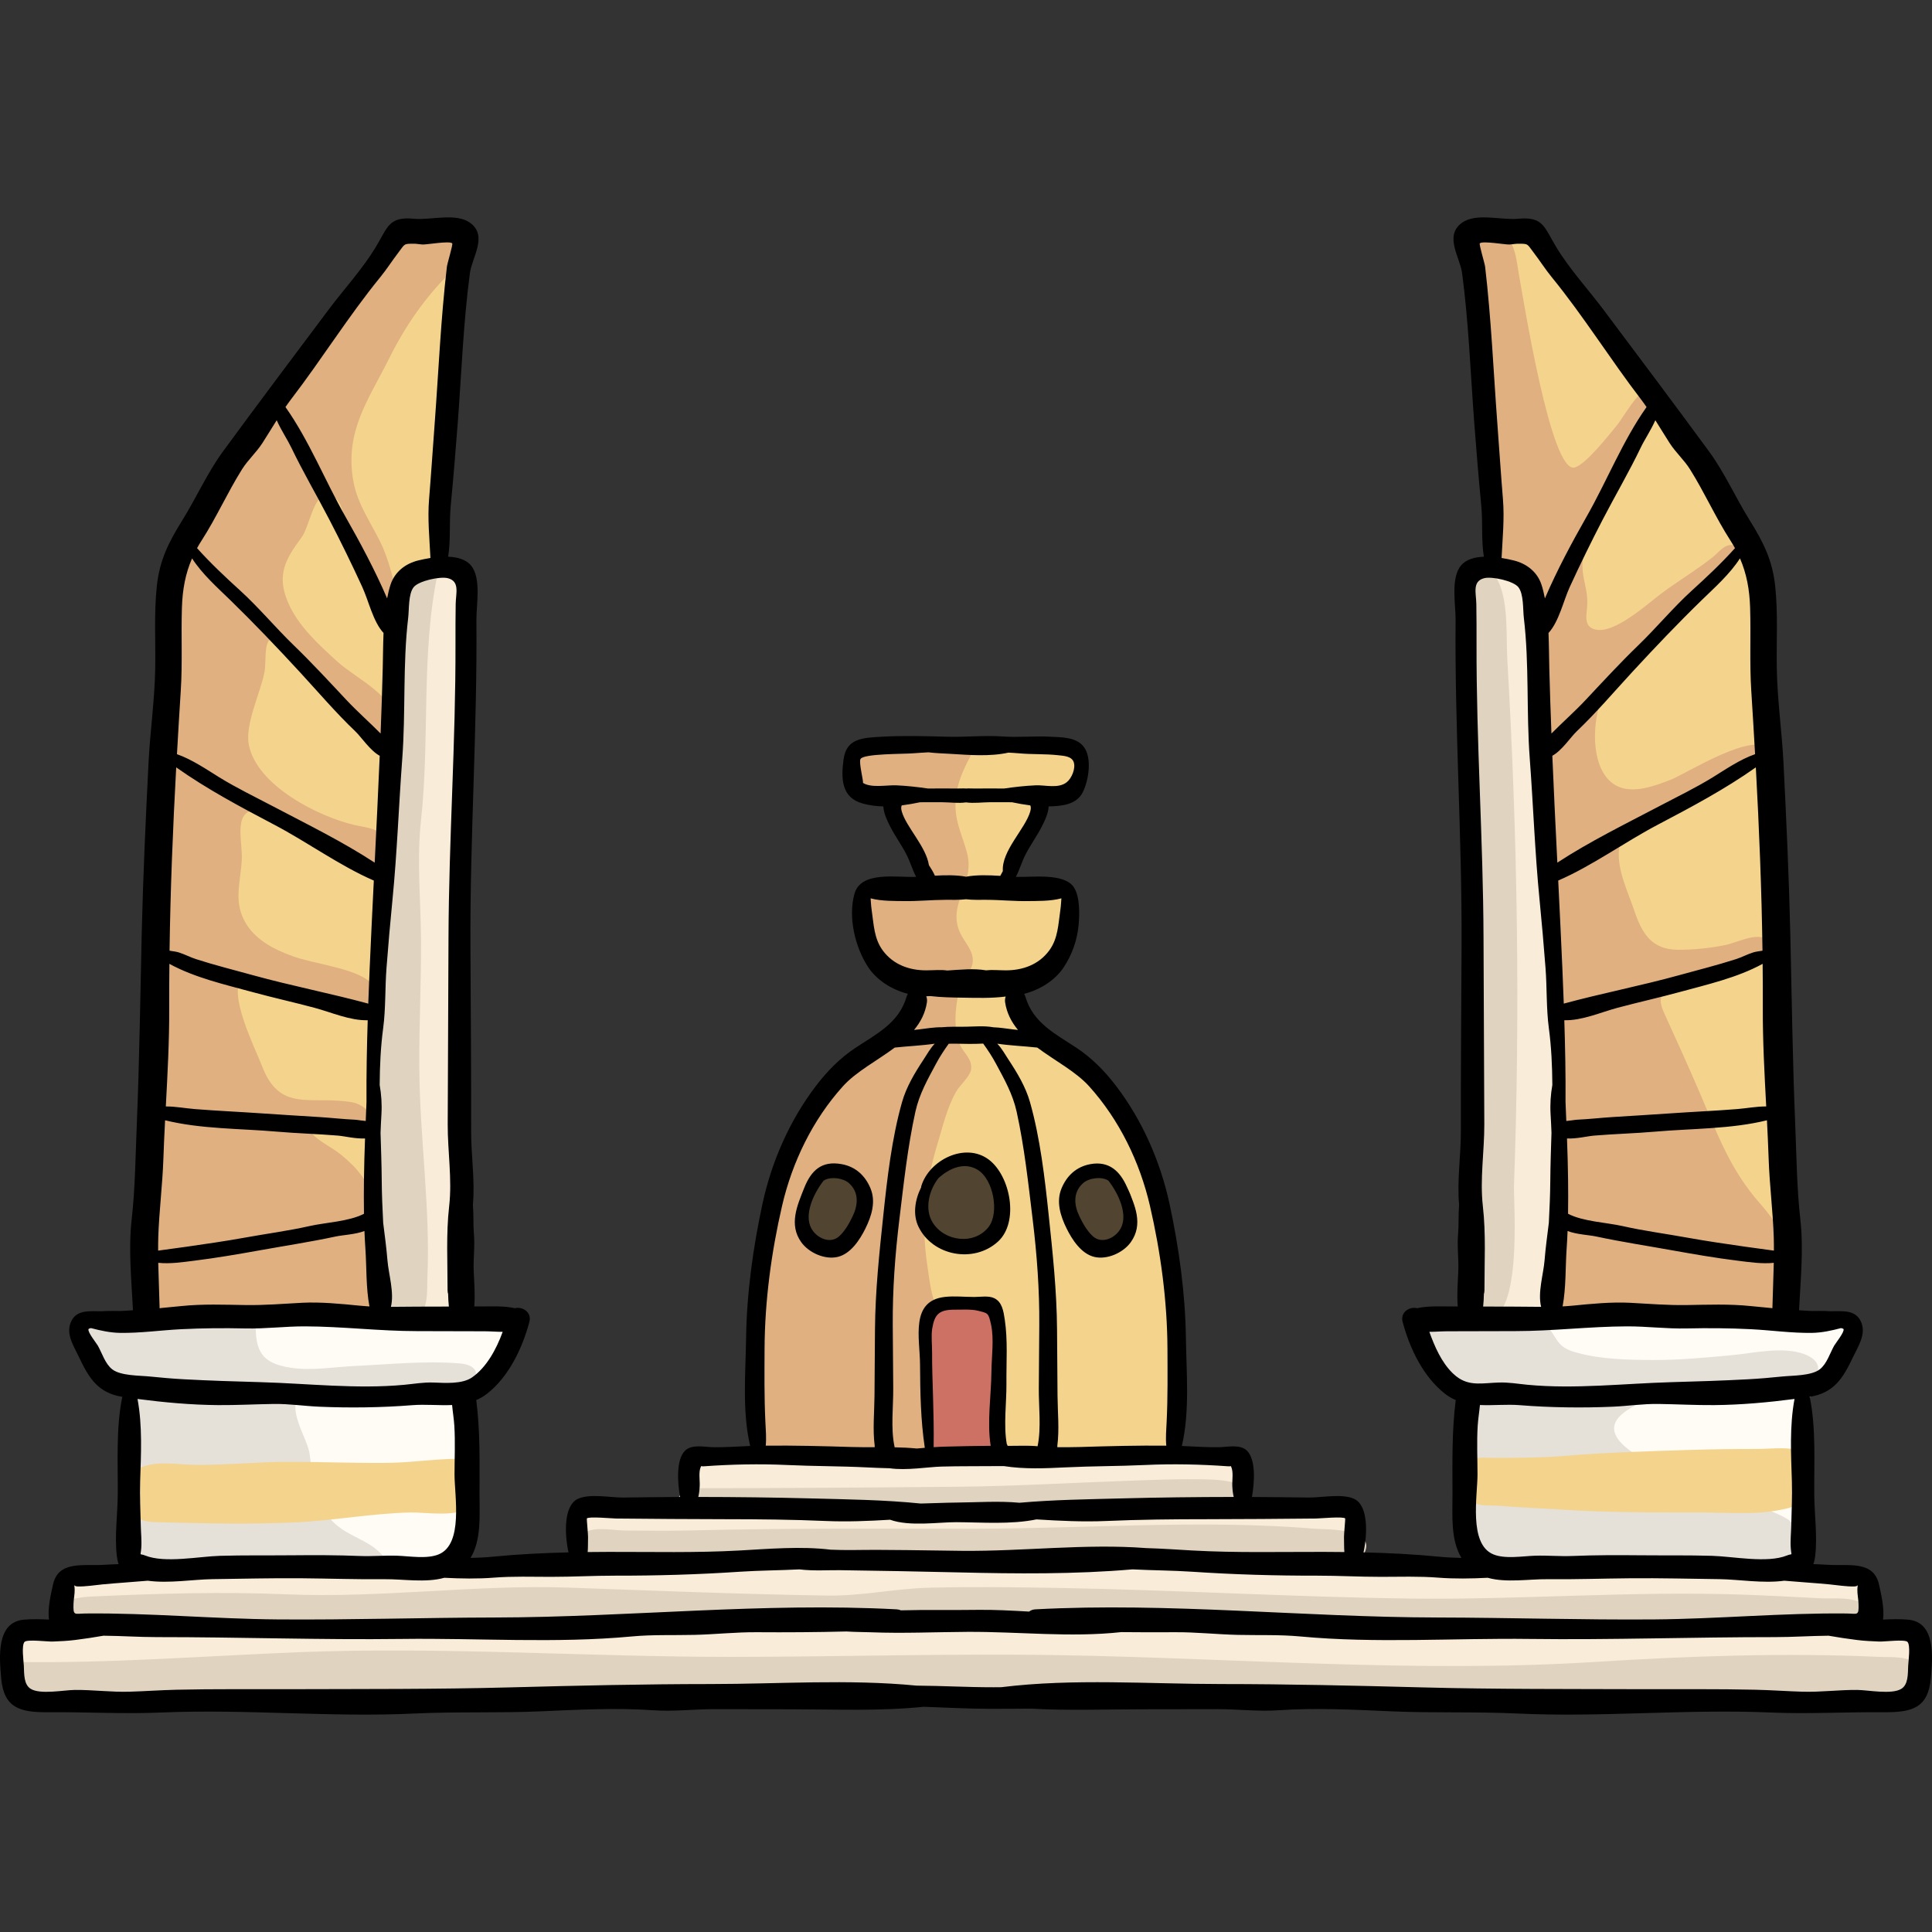 <?xml version="1.0" encoding="iso-8859-1"?>
<!-- Generator: Adobe Illustrator 19.0.0, SVG Export Plug-In . SVG Version: 6.00 Build 0)  -->
<svg version="1.1" id="Layer_1" xmlns="http://www.w3.org/2000/svg" xmlns:xlink="http://www.w3.org/1999/xlink" x="0px" y="0px"
	 viewBox="0 0 512.004 512.004" style="enable-background:new 0 0 512.004 512.004;" xml:space="preserve">
<rect x="0" y="0" width="512.004" height="512.004" fill="#333333" stroke="none"/>
<path style="fill:#F4D38C;" d="M125.288,348.017c1.326,1.157,3.148,1.757,4.899,1.538c1.009-0.126,1.979-0.499,2.992-0.595
	c1.013-0.095,2.159,0.161,2.728,1.005c0.502,0.745,0.422,1.725,0.322,2.617c-0.322,2.899-0.702,5.948-2.438,8.293
	c-1.329,1.795-3.312,2.975-4.916,4.53c-3.14,3.047-4.689,7.441-5.104,11.797c-0.376,3.931,0.324,7.693,0.69,11.583
	c0.605,6.411,0.937,13.725-2.146,19.589c-0.576,1.095-1.269,2.278-1.003,3.485c0.403,1.828,2.637,2.475,4.492,2.725
	c7.071,0.956,14.246,1.132,21.354,0.526c1.361-0.116,2.856-0.327,3.759-1.352c1.711-1.944,0.06-4.933,0.14-7.523
	c0.093-3.034,2.784-5.492,5.712-6.299s6.038-0.32,9.023,0.233c2.985,0.553,6.047,1.171,9.032,0.613
	c2.984-0.556,5.916-2.603,6.517-5.579c0.508-2.512-0.575-5.552,1.179-7.419c0.786-0.836,1.968-1.178,3.109-1.294
	c2.344-0.238,4.685,0.319,7.028,0.57c2.343,0.251,4.884,0.141,6.795-1.238c2.207-1.593,1.901-3.501,1.506-5.738
	c-0.919-5.195-0.476-11.028-0.433-16.3c0.053-6.371,0.187-12.744,0.569-19.104c0.748-12.465,2.456-24.949,6.334-36.856
	c2.676-8.219,6.512-16.307,12.812-22.225c3.905-3.669,8.573-6.349,12.923-9.433c2.989-2.119,6.265-4.818,8.042-8.11
	c0.868-1.607,1.165-3.638,0.307-5.249c-1.132-2.123-3.756-2.842-5.776-4.151c-4.667-3.025-5.989-9.153-6.823-14.653
	c-0.352-2.323-0.588-5.001,1.006-6.726c1.486-1.608,3.972-1.711,6.15-1.483s4.484,0.655,6.477-0.251
	c2.84-1.29,2.458-3.746,1.107-5.72c-2.109-3.08-4.179-5.197-5.378-8.871c-1.058-3.241-1.827-7.111-4.987-9.009
	c-1.24-0.745-2.696-1.059-3.957-1.767c-2.206-1.239-3.652-3.726-3.639-6.256c0.012-2.53,1.483-5.002,3.699-6.221
	c2.271-1.25,5.01-1.179,7.6-1.072c15.503,0.636,31.005,1.33,46.503,2.08c0.692,0.034,1.435,0.085,1.976,0.519
	c0.882,0.706,0.82,2.042,0.677,3.162c-0.287,2.253-0.65,4.671-2.22,6.312c-1.268,1.325-3.108,1.905-4.67,2.867
	c-2.989,1.84-4.903,4.91-6.086,8.119c-1.26,3.42-3.167,6.621-4.703,9.995c-0.458,1.006-0.907,2.122-0.61,3.186
	c0.468,1.675,2.537,2.347,4.27,2.198c1.732-0.149,3.412-0.837,5.148-0.749c3.129,0.157,5.424,2.871,6.281,5.696
	c1.002,3.305-0.419,7.799-1.845,10.85c-1.623,3.47-4.692,6.303-8.38,7.418c-0.96,0.29-2.035,0.527-2.631,1.332
	c-0.483,0.652-0.526,1.522-0.517,2.332c0.039,3.711,0.296,6.62,3.003,9.482c1.979,2.092,4.489,3.586,6.866,5.209
	c9.68,6.609,17.489,15.851,22.615,26.375c5.465,11.221,6.418,23.147,7.819,35.331c0.81,7.039,1.26,14.114,1.594,21.191
	c0.175,3.722,0.202,7.465,0.457,11.183c0.218,3.185-1.27,5.52-1.385,8.665c-0.082,2.236,0.857,4.656,2.841,5.688
	c1.939,1.009,4.273,0.48,6.452,0.299c3.248-0.271,7.032,0.639,8.477,3.561c1.526,3.087-0.702,7.404,2.831,9.457
	c1.267,0.737,2.776,0.927,4.241,0.969c4.366,0.125,8.716-0.93,13.075-0.647c4.359,0.283,9.084,2.411,10.446,6.561
	c1.335,4.07-0.57,7.519,4.339,9.562c1.768,0.736,3.704,0.945,5.608,1.145c3.831,0.404,7.661,0.808,11.493,1.212
	c1.62,0.171,3.336,0.327,4.808-0.372c2.742-1.301,3.42-4.91,3.168-7.935c-0.528-6.323-0.548-12.671-0.623-19.011
	c-0.03-2.498-0.486-4.899-0.274-7.362c0.269-3.122,0.513-6.059-0.548-9.089c-1.304-3.721-4.106-6.68-6.598-9.736
	s-4.828-6.58-4.882-10.523c-0.015-1.088,0.199-2.274,1.015-2.993c1.706-1.503,4.304,0.061,6.577,0.114
	c2.838,0.066,5.197-2.477,5.908-5.226c0.932-3.608-0.392-7.315-0.226-10.968c0.2-4.413,0.391-8.826,0.562-13.24
	c0.342-8.79,0.592-17.585,0.554-26.383c-0.158-37.07-1.217-74.135-1.516-111.206c-0.075-9.26-1.047-18.285-1.106-27.571
	c-0.009-1.441,0.104-3.127,1.304-3.927c0.839-0.559,1.93-0.475,2.922-0.651c2.794-0.495,4.792-3.167,5.394-5.94
	c1.099-5.069-1.666-9.335-2.021-14.271c-0.747-10.388-1.589-20.769-2.458-31.146c-0.856-10.212-1.342-20.479-3.434-30.498
	c-0.504-2.414-0.466-5.265,1.348-6.937c1.415-1.304,3.495-1.505,5.415-1.64c3.878-0.273,8.209-0.402,11.136,2.155
	c1.139,0.994,1.942,2.306,2.728,3.597c3.796,6.237,7.593,12.476,11.389,18.713c1.899,3.119,3.789,6.242,5.695,9.357
	c1.443,2.36,3.304,3.919,4.942,6.091c8.864,11.76,17.244,23.929,25.776,35.93c8.596,12.09,11.403,25.631,11.759,40.596
	c0.829,34.824,2.043,69.638,3.332,104.448c0.4,10.792,0.806,21.583,1.209,32.375c0.202,5.396,0.403,10.791,0.603,16.187
	c0.097,2.611,0.204,5.221,0.288,7.833c0.076,2.343-0.776,4.614-0.546,6.924c0.144,1.448,0.871,2.922,2.172,3.572
	c1.305,0.652,2.855,0.362,4.304,0.2c2.601-0.292,8.612-0.925,8.762,2.59c0.119,2.782-1.364,5.262-2.212,7.8
	c-0.822,2.463-1.865,5.113-4.507,6.099c-1.425,0.531-3.105,0.45-4.317,1.366c-2.076,1.567-1.702,4.91-1.746,7.184
	c-0.062,3.149-0.454,6.426-0.052,9.563c0.345,2.698,0.938,4.7,0.822,7.528c-0.268,6.595-0.533,13.189-0.799,19.784
	c-0.039,0.957-0.07,1.954,0.318,2.831c0.765,1.727,2.899,2.408,4.787,2.369c1.888-0.04,3.753-0.596,5.639-0.486
	c4.548,0.265,8.276,5.058,7.411,9.53c-0.286,1.483-0.902,3.276,0.202,4.308c0.768,0.719,1.959,0.611,3.01,0.613
	c4.245,0.008,8.347,2.829,9.874,6.789c1.527,3.961,0.382,8.805-2.758,11.662c-5.656,5.146-12.093,4.179-19.142,3.878
	c-8.668-0.37-17.339-0.686-26.011-0.946c-17.345-0.521-34.696-0.824-52.048-0.91c-17.328-0.084-34.658,0.049-51.983,0.401
	c-8.105,0.165-16.23,0.318-24.253,1.045c-3.947,0.358-8.268-0.536-12.224-0.841c-4.284-0.332-8.572-0.636-12.861-0.913
	c-34.309-2.221-68.73-2.731-103.091-1.532c-16.719,0.583-33.557,2.617-50.246,2.412c-17.372-0.215-34.746-0.297-52.118-0.25
	c-28.144,0.077-56.287,0.5-84.421,1.266c-3.494,0.095-7.568,0.176-10.803-1.351c-3.864-1.825-4.987-7.461-4.616-11.397
	c0.292-3.093,2.343-6.253,5.405-6.77c2.223-0.376,4.767,0.613,6.623-0.665c1.79-1.232,1.842-3.821,1.599-5.98
	s-0.493-4.647,1.016-6.21c1.225-1.268,3.208-1.434,4.952-1.171s3.447,0.873,5.211,0.853c7.105-0.079,7.399-7.967,7.483-13.137
	c0.092-5.613,0.435-11.268,0.341-16.878c-0.031-1.808-0.626-3.145-0.902-4.861c-0.391-2.431,0.56-4.87,1.03-7.232
	c0.541-2.715,0.576-5.827-1.242-7.916c-1.093-1.255-2.683-1.933-4.107-2.794c-3.496-2.115-6.166-5.562-7.338-9.477
	c-0.749-2.502-0.622-5.747,1.632-7.066c2.742-1.606,6.058,0.87,9.232,1.017c2.364,0.11,4.723-1.406,5.801-3.485
	c1.025-1.976,0.293-3.091-0.17-5.056c-1.334-5.659,0.075-12.807,0.285-18.605c0.476-13.159,0.952-26.318,1.435-39.477
	c1.36-37.052,2.877-74.098,4.015-111.156c0.377-12.293,2.502-24.006,7.93-35.1c5.503-11.245,13.022-21.345,20.497-31.33
	c9.29-12.407,18.579-24.813,28.038-37.091c2.17-2.816,4.411-5.684,7.418-7.581c3.007-1.896,6.98-2.659,10.134-1.02
	c3.148,1.637,4.807,5.316,4.993,8.859c0.145,2.756-0.755,5.259-0.978,7.959c-0.153,1.866,0.322,3.667,0.354,5.527
	c0.109,6.38-0.979,12.978-1.507,19.337c-0.584,7.038-1.173,14.075-1.75,21.114c-0.295,3.605-0.588,7.21-0.875,10.816
	c-0.268,3.368-1.484,6.82-1.325,10.18c0.087,1.847,0.751,3.747,2.168,4.934c1,0.838,2.343,1.306,3.069,2.389
	c0.61,0.91,0.66,2.071,0.688,3.166c0.129,4.876-0.268,10.04,1.024,14.77c1.206,4.41,0.57,8.608,0.576,13.153
	c0.072,49.181-0.248,98.364-0.42,147.546c-0.01,2.921,0.383,6.14-0.007,9.028c-0.344,2.553-1.385,4.669,0.225,7.141
	C124.508,347.239,124.874,347.656,125.288,348.017z"/>
<path style="fill:#E0B080;" d="M259.537,195.925c-3.061,5.944-6.579,11.21-6.317,18.113c0.174,4.564,2.027,7.933,3.1,12.175
	c2.066,8.163-5.344,13.287-1.924,20.913c1.176,2.623,3.788,4.916,3.368,8.005c-0.317,2.332-2.986,4.938-3.602,7.474
	c-1.038,4.279-1.561,10.179,0.224,14.234c1.042,2.369,3.438,3.84,2.938,6.721c-0.299,1.718-3.01,4.137-3.86,5.612
	c-2.547,4.424-3.61,9.351-5.092,14.221c-3.207,10.541-4.27,20.831-2.668,31.658c0.68,4.602,0.964,7.842,2.645,11.961
	c3.606,8.842,2.722,19.351,4.136,28.71c0.722,4.778,2.673,7.228-2.973,8.421c-5.063,1.071-11.505,1.094-16.729,1.331
	c-9.795,0.445-22.505,2.051-31.732-0.983c-1.122-18.463-2.891-38.829,1.272-57.148c1.936-8.519,4.724-17.519,8.362-25.495
	c4.932-10.81,11.578-18.024,20.602-25.422c2.983-2.446,17.428-9.835,11.264-15.283c-1.597-1.411-6.097-0.296-8.025-1.494
	c-2.875-1.787-4.155-7.34-4.821-10.524c-0.418-1.997-1.656-8.142-0.593-10.189c1.791-3.449,5.094-1.767,8.413-1.955
	c9.742-0.554,5.755-4.385,4.024-10.986c-1.501-5.728-3.084-10.373-8.159-13.941c-4.91-3.452-12.119-5.366-7.283-13.414
	C234.805,198.293,241.987,195.962,259.537,195.925z"/>
<path style="fill:#CE7165;" d="M244.884,349.007c0,9.245,0.757,18.48,0.789,27.704c0.017,4.894-0.724,9.114,4.978,9.646
	c2.963,0.277,7.725,0.847,10.413-0.523c2.416-1.232,2.328-4.023,2.692-6.761c0.832-6.245,0.326-12.284,0.587-18.496
	c0.145-3.468,1.579-8.611,0.21-11.91c-1.166-2.808-4.567-3.337-7.363-3.618C251.728,344.503,247.854,345.167,244.884,349.007z"/>
<path style="fill:#FFFBF5;" d="M90.484,348.219c-7.257-1.129-14.999-0.001-22.305,0c-6.324,0-12.701-0.235-18.994,0.27
	c-8.01,0.643-16.795-1.112-24.651,0.835c-7.589,1.88-0.067,10.875,3.282,13.625c4.649,3.818,7.693,4.619,7.694,11.046
	c0,3.826-0.258,7.369-0.468,11.158c-0.275,4.951-0.804,9.877-1.053,14.838c-0.202,4.032-2.081,11.151,1.884,13.388
	c7.63,4.306,18.729,2.368,26.983,2.186c9.573-0.211,19.293,0.181,28.842,0.92c8.278,0.64,17.057,0.707,25.228-0.994
	c6.68-1.391,4.943-8.052,5.705-13.655c1.061-7.793,0.573-15.066,0.192-22.877c-0.145-2.967-0.519-6.692,0.719-9.425
	c1.24-2.738,4.015-4.894,5.914-7.167c2.629-3.148,8.734-9.346,3.513-12.571c-4.008-2.475-11.661-1.872-16.147-2.211
	C108.461,346.954,100.418,348.115,90.484,348.219z"/>
<path style="fill:#E5E0D8;" d="M67.774,350.587c-0.166,7.452,1.552,10.69,9.164,11.867c5.74,0.887,11.6-0.2,17.343-0.468
	c9.005-0.421,18.4-1.402,27.458-0.671c7.034,0.569,4.897,6.006-1.172,7.13c-9.076,1.681-18.713-1.358-27.881-0.425
	c-3.024,0.308-9.504-0.539-12.093,0.872c-5.749,3.134,0.924,12.107,1.465,16.465c0.929,7.481,1.623,15.052,8.416,19.786
	c3.87,2.697,8.775,3.845,11.561,7.935c-9.253,3.696-23.185,0.88-33.133,0.526c-11.533-0.411-23.094,1.14-34.575,0.378
	c-1.382-3.383-0.491-6.433,0.033-9.948c0.911-6.109,1.076-12.173,1.231-18.328c0.132-5.254,2.347-13.131-1.953-16.846
	c-4.828-4.171-9.324-5.414-11.915-12.125c-2.919-7.56,4.368-5.633,10.231-6.145C41.384,349.764,53.037,351.39,67.774,350.587z"/>
<path style="fill:#FFFBF5;" d="M467.168,348.988c5.745,0.213,11.488,0.307,17.235,0.553c1.996,0.085,4.369-0.03,5.514,2.039
	c1.551,2.804-0.91,7.402-2.262,9.868c-1.785,3.256-5.195,4.033-7.036,6.815c-2.021,3.056-1.721,7.904-1.895,11.38
	c-0.257,5.122-0.194,10.137,0,15.258c0.192,5.051,0.15,11.832-1.526,16.673c-0.791,2.286-1.575,2.831-4.002,3.192
	c-3.864,0.576-8.587,0.014-12.499,0c-10.44-0.037-20.855,0.802-31.299,0.789c-10.648-0.012-20.93,0.402-31.478-1.414
	c-3.584-0.617-8.009-1.527-8.917-5.391c-1.08-4.59-0.405-10.277-0.184-14.947c0.263-5.572,0.213-11.053,0.204-16.628
	c-0.005-3.011-0.03-6.685-1.895-9.228c-1.803-2.46-4.732-4.196-6.476-6.838c-1.673-2.534-3.807-6.514-3.203-9.68
	c0.43-2.251,1.063-2.213,3.427-2.42c3.099-0.269,6.165,0.441,9.239,0.538c12.999,0.416,25.928-1.925,38.901-1.585
	C441.707,348.293,454.452,348.516,467.168,348.988z"/>
<path style="fill:#E5E0D8;" d="M376.204,350.587c0.615,4.231,2.68,8.161,5.288,11.424c2.055,2.572,5.315,3.768,7.226,6.108
	c2.098,2.57,1.046,6.882,0.906,10.193c-0.221,5.265-0.346,10.43-0.11,15.708c0.198,4.411-0.769,11.432,1.082,15.482
	c1.95,4.264,7.277,4.343,11.369,5.004c16.862,2.728,33.985,1.071,50.938,1.334c6.771,0.104,35.666,0.919,21.486-12.729
	c-5.103-4.911-59.225-17.356-43.913-28.853c7.35-5.519,17.675-4.963,26.451-5.344c5.901-0.255,12.794,0.297,18.403-0.765
	c5.85-1.109,9.761-6.746,2.759-9.312c-5.739-2.103-13.591-0.188-19.49,0.343c-6.913,0.622-13.641,1.274-20.59,1.24
	c-6.592-0.032-13.524-0.159-19.943-1.887c-5.129-1.381-4.945-2.941-7.555-6.536c-3.554-4.896-11.453-4.186-17.231-3.991
	C387.576,348.197,376.724,346.777,376.204,350.587z"/>
<g>
	<path style="fill:#F4D38C;" d="M123.626,386.621c-6.882-0.238-13.875,0.98-20.78,1.058c-8.78,0.099-17.532-0.27-26.298-0.269
		c-8.368,0.001-16.701,0.894-25.063,0.788c-4.666-0.059-10.597-1.291-14.927,1.112c-3.325,1.845-1.703,4.656-1.572,7.986
		c0.252,6.376,3.162,6.008,9.156,6.166c11.193,0.295,22.22,0.483,33.419,0.026c10.442-0.426,20.843-2.427,31.279-2.668
		c3.346-0.077,11.877,1.246,14.731-1.099c2.222-1.827,1.505-10.189,0.527-12.536C123.67,387.011,123.744,387.311,123.626,386.621z"
		/>
	<path style="fill:#F4D38C;" d="M476.352,384.255c-3.346-0.826-7.363-0.263-10.757-0.263c-5.885,0-11.76,0.068-17.641,0.255
		c-10.809,0.344-21.684,0.637-32.462,1.527c-6.602,0.545-13.173,0.592-19.794,0.585c-3.294-0.003-5.667-0.622-6.665,2.538
		c-0.769,2.435-1.001,7.528,1.292,9.186c1.606,1.16,5.177,0.804,7.088,0.974c5.298,0.47,10.623,0.629,15.93,0.979
		c12.593,0.83,25.259,0.789,37.878,0.789c6.504,0,13.435,0.628,19.858-0.556c2.888-0.533,5.868-1,6.988-3.927
		C478.924,394.107,480.444,384.455,476.352,384.255z"/>
</g>
<g>
	<path style="fill:#F9EDD9;" d="M58.805,415.732c-8.678,0-17.31-0.458-25.948-0.376c-3.803,0.036-8.254,0.801-11.441,2.721
		c-3.523,2.122-3.513,3.845-3.489,7.811c0.034,5.75-1.771,4.032-6.74,5.259c-5.28,1.302-6.891,2.016-6.886,7.388
		c0.003,2.388-0.954,7.356,0.637,9.387c1.84,2.348,8.05,1.902,10.66,2.211c11.175,1.323,22.488,1.562,33.712,1.555
		c9.262-0.007,18.482-0.93,27.741-1.154c28.455-0.688,56.989-0.033,85.462-0.368c18-0.211,36.062,0.276,54.056,0.372
		c18.785,0.101,37.537-1.381,56.328-0.759c24.877,0.824,49.454,1.658,74.339,1.539c7.685-0.036,15.106,0.913,22.757,0.361
		c8.82-0.636,17.602-1.892,26.459-1.882c11.872,0.014,23.711,0.078,35.569,0.397c9.802,0.263,19.531-0.724,29.34-0.112
		c8.413,0.525,16.832,1.112,25.244,1.524c4.675,0.229,13.63,2.875,18.031,1.217c1.877-0.707,1.78-0.939,2.698-2.924
		c1.791-3.872,3.548-13.309,1.502-17.152c-2.205-4.141-6.139-1.343-9.816-3.003c-5.203-2.348-0.862-8.312-4.916-11.296
		c-3.813-2.808-15.736-1.59-20.008-1.579c-11.186,0.027-22.315-0.765-33.49-0.757c-13.363,0.01-26.69,0.848-40.052,0.755
		c-6.815-0.047-13.49-0.966-20.245-1.5c-5.529-0.437-15.748,0.952-19.995-3.414c-3.16-3.25,0.774-8.454-3.617-11.264
		c-3.177-2.033-6.98-0.446-10.405-0.474c-3.611-0.03-7.984,0.234-11.518-0.276c-9.365-1.351-2.02-7.112-5.691-10.995
		c-2.841-3.006-12.957-2.722-16.711-3.036c-9.065-0.762-18.45-0.061-27.549-0.075c-16.527-0.025-33.037,0.826-49.55,1.392
		c-13.015,0.446-25.987,0.15-39.035,0.12c-2.947-0.007-6.288-0.444-9.22,0.001c-8.255,1.252-0.925,9.692-6.696,12.897
		c-3.343,1.858-11.228,0.729-14.976,0.729c-4.798,0-8.186,0.376-12.631,1.579c1.039,2.084,3.062,9.082,2.055,11.102
		c-1.416,2.84-7.59,2.279-10.533,2.425c-8.829,0.442-17.687,0.478-26.547,0.809c-9.692,0.362-17.784-0.295-27.089-2.298
		C80.729,412.464,68.836,415.452,58.805,415.732z"/>
	<path style="fill:#F9EDD9;" d="M112.553,151.536c-4.76-0.55-6.86,5.717-7.159,9.291c-0.796,9.474-1.217,19.025-1.555,28.532
		c-0.684,19.257-1.267,38.459-2.294,57.701c-1.257,23.579-2.617,46.793-2.617,70.449c0,5.747,0.192,11.424,0.463,17.147
		c0.127,2.699-0.115,8.1,1.318,10.377c1.488,2.365,5.499,3.094,8.134,3.351c2.415,0.235,8.458,0.753,10.712-0.401
		c4.075-2.085,2.322-10.448,2.547-14.785c0.521-10.073,1.049-20.084,1.05-30.189c0.001-8.947,0.588-16.754-1.829-25.306
		c-2.425-8.579-0.452-18.458,0.023-27.216c0.611-11.29,2.336-22.287,2.111-33.573c-0.236-11.871-0.097-23.748,0.42-35.61
		c0.292-6.696,2.028-14.419,1.187-21.063C124.143,152.991,116.073,148.896,112.553,151.536z"/>
	<path style="fill:#F9EDD9;" d="M388.104,153.807c2.02,5.857-0.016,15.161,0.001,21.635c0.03,10.624,0.78,21.195,0.754,31.79
		c-0.044,18.575-1.332,37.819,0.287,56.287c1.206,13.76,1.098,27.844,1.23,41.645c0.116,12.209,0.769,24.225,0,36.389
		c-0.216,3.414-1.056,6.614,2.917,7.58c1.791,0.435,4.753-0.14,6.65-0.123c2.1,0.02,4.317,0.527,6.441,0.484
		c2.777-0.056,4.15,0.476,5.67-2.118c1.357-2.315,0.889-7.669,1.032-10.347c0.517-9.677,0.421-19.37,0.262-29.054
		c-0.149-9.06,0.696-18.704-0.421-27.671c-2.215-17.785-0.966-36.481-1.768-54.497c-0.815-18.358-1.221-37.684-4.499-55.773
		C404.915,160.402,401.38,143.115,388.104,153.807z"/>
</g>
<g>
	<path style="fill:#514430;" d="M218.155,310.13c-6.605,3.593-8.106,18.035-0.378,20.922c9.051,3.38,15.277-9.737,11.816-17.145
		C227.713,309.88,220.558,307.894,218.155,310.13z"/>
	<path style="fill:#514430;" d="M252.22,308.237c-4.783-0.129-8.138,6.756-8.327,10.774c-0.224,4.754,2.631,8.575,7.193,9.958
		c10.879,3.298,18.644-4.494,14.391-15.055C262.765,307.173,257.067,306.319,252.22,308.237z"/>
	<path style="fill:#514430;" d="M285.908,310.886c-7.233,6.136-3.433,20.857,6.832,20.061c8.251-0.639,9.843-12.334,4.711-17.789
		c-1.264-1.343-3.032-2.629-4.92-3C288.411,309.347,287.667,312.204,285.908,310.886z"/>
</g>
<g>
	<path style="fill:#E0B080;" d="M122.755,68.978c-8.373,7.471-14.558,15.824-19.603,25.965c-5.438,10.929-11.72,19.12-9.583,32.172
		c1.113,6.798,5.089,11.756,7.826,17.824c1.111,2.462,7.609,19.842-0.89,16.911c-4.779-1.648-7.01-16.061-8.231-19.94
		c-0.961-3.048-1.067-10.659-5.564-10.818c-3.567-0.126-4.768,8.591-6.746,11.261c-4.237,5.72-6.787,9.923-3.636,17.294
		c2.665,6.234,8.104,11.156,13.016,15.628c4.821,4.39,13.735,8.311,15.451,15.088c2.139,8.452-4.45,6.135-8.413,2.917
		c-5.753-4.673-10.716-10.555-15.88-15.956c-1.976-2.067-4.067-7.105-6.893-8.001c-4.245-1.346-2.802,5.298-3.561,9.005
		c-1.113,5.445-5.18,13.731-4.099,19.092c2.178,10.801,18.289,18.913,27.886,21.19c3.316,0.787,6.96,0.819,8.356,4.039
		c0.712,1.642,0.112,8.774-2.223,9.426c-2.346,0.655-13.251-7.392-15.564-8.883c-4.409-2.842-9.77-7.843-15.167-8.46
		c-7.955-0.91-4.88,7.868-5.16,13.159c-0.295,5.603-2.128,10.551,0.592,15.921c2.575,5.084,7.786,7.757,12.937,9.606
		c5.49,1.972,14.686,2.94,19.408,6.018c5.215,3.4,1.578,7.27-2.946,7.125c-7.122-0.228-15.148-3.429-21.725-5.922
		c-1.636-0.62-6.303-3.117-8.06-1.594c-4.289,3.751,3.526,19.162,5.08,23.29c4.802,12.754,12.944,7.875,23.989,9.793
		c3.168,0.551,7.355,4.132,2.58,6.627c-3.216,1.679-10.81-0.66-14.7-0.376c1.997,3.754,5.847,4.992,9,7.518
		c4.192,3.36,7.59,7.318,8.832,12.505c1.633,6.818,1.095,14.046,1.441,21.009c0.282,5.676,1.24,6.662-4.674,6.703
		c-7.761,0.055-15.463,0.865-23.187,1.548c-8.366,0.74-17.204,3.25-25.464,0.916c-6.388-1.805-6.438-3.145-6.243-9.748
		c0.367-12.381,0.916-24.678,0.911-37.105c-0.014-26.674,1.74-53.461,2.705-80.117c0.812-22.428-2.03-45.98,2.323-68.177
		c2.617-13.348,13.3-22.583,17.585-35.006c4.752-13.783,17.271-25.18,25.63-36.892c4.64-6.501,9.13-15.344,16.335-19.376
		C111.558,59.286,127.695,59.248,122.755,68.978z"/>
	<path style="fill:#E0B080;" d="M450.175,288.951c-2.94-6.823-6.07-13.71-9.103-20.362c-2.279-5-0.466-5.986,4.975-7.153
		c4.98-1.067,9.424-3.744,14.195-5.503c2.955-1.089,15.345-5.402,6.726-7.511c-2.835-0.694-7,1.468-9.77,2.035
		c-3.96,0.81-8.495,1.272-12.537,1.243c-7.008-0.049-9.552-4.406-11.556-10.367c-1.627-4.841-4.457-10.559-4.089-15.798
		c0.368-5.253,4.384-6.629,8.932-8.843c10.401-5.064,23.119-8.341,30.829-17.639c-2.879-6.094-22.092,6.052-25.823,7.505
		c-4.256,1.658-10.304,4.034-14.728,1.592c-7.798-4.307-6.422-20.979-1.629-26.856c4.047-4.962,8.665-9.529,13.082-14.166
		c4.166-4.372,22.391-15.521,20.494-22.539c-3.036-0.828-4.258,1.456-6.302,3.087c-4.325,3.453-9.332,6.386-13.814,9.776
		c-3.435,2.598-11.933,10.307-16.949,9.447c-3.837-0.657-2.494-4.292-2.449-6.947c0.052-3.095-0.73-4.972-1.137-7.895
		c-1.073-7.725,3.757-15.35,7.193-21.928c2.362-4.522,4.327-9.258,7.029-13.572c1.934-3.087,4.375-5.198,4.146-9.139
		c-0.58-9.945-7.189,2.657-9.398,5.309c-2.018,2.421-8.337,10.566-11.285,11.184c-6.234,1.306-13.463-44.601-14.629-50.874
		c-0.711-3.82-0.911-9.87-5.205-11.385c-2.469-0.871-4.777,0.161-6.109,1.946c-0.198,0.265-0.374,0.546-0.527,0.843
		c-2.998,5.808,1.318,16.636,1.74,23.027c0.68,10.325,1.567,20.64,2.053,30.978c0.285,6.068,0.77,12.067,0.896,18.15
		c0.061,2.941-0.723,10.035,0.873,12.621c1.258,2.038,6.171,3.169,8.177,5.609c3.149,3.832,3.998,9.711,4.372,14.47
		c1.623,20.652,3.521,41.379,3.564,62.153c0.027,13.509-1.721,27.503-0.908,40.889c1.313,21.613,2.245,42.037,0.124,63.632
		c-0.259,2.638-1.93,6.571-0.588,8.939c2.089,3.688,8.448,3.19,11.892,3.543c10.474,1.073,20.726,0.911,31.182,0.795
		c4.897-0.055,14.831,1.67,18.642-2.025c8.302-8.05-0.628-21.839-6.151-28.065C458.341,309.844,455.085,300.346,450.175,288.951z"/>
</g>
<g>
	<path style="fill:#E0D4C1;" d="M116.05,151.673c-4.543,21.342-2.088,44.027-4.481,65.759c-1.156,10.502-0.055,21.102,0.007,31.625
		c0.067,11.438-0.539,22.857-0.45,34.319c0.144,18.343,2.949,36.87,2.14,55.173c-0.142,3.203,0.414,8.679-2.806,10.438
		c-0.715,0.391-6.194,0.583-6.939,0.293c-5.651-2.202-3.068-15.232-3.119-20.128c-0.135-12.99-0.899-26.033-0.894-39.018
		c0.011-23.478,0.252-47.044,2.236-70.444c1.241-14.648,1.699-29.385,3.074-43.975C105.551,167.959,104.191,151.024,116.05,151.673z
		"/>
	<path style="fill:#E0D4C1;" d="M388.719,152.119c2.291,5.037,0.773,16.219,0.904,22.061c0.194,8.653,1.071,17.269,0.882,25.928
		c-0.347,16.02-0.627,31.799-0.009,47.839c0.322,8.376,1.896,16.178,2.18,24.491c0.369,10.803-1.276,21.551-1.276,32.347
		c0,9.285,0.4,18.683-0.039,27.954c-0.142,3.014-2.413,15.426,1.371,16.524c11.055,3.209,8.349-30.959,8.489-34.836
		c1.676-46.514,0.931-92.978-1.751-139.434c-0.353-6.111,0.284-14.605-2.137-20.312
		C396.344,152.346,393.621,147.864,388.719,152.119z"/>
	<path style="fill:#E0D4C1;" d="M3.853,440.433c25.098,0.427,50.267-1.582,75.359-2.582c38.107-1.519,76.289,1.249,114.39,1.241
		c29.306-0.006,58.438-0.954,87.725-0.447c47.012,0.814,94.335,4.75,141.343,1.788c24.845-1.566,50.455-2.484,75.384-1.34
		c3.064,0.141,8.486-0.366,10.03,2.457c0.991,1.815-0.036,7.653-1.57,9.185c-4.063,4.055-18.266-0.048-23.782-0.022
		c-12.779,0.059-25.527-0.894-38.33-0.894c-17.987,0-35.938-0.87-53.916-0.098c-21.579,0.925-43.205,1.455-64.809,0.326
		c-31.458-1.644-63.15-2.016-94.74-2.016c-55.963,0-111.884,1.788-167.87,1.788c-16.257,0-32.347,0.61-48.603,0.447
		C7.791,450.201-1.563,444.728,3.853,440.433z"/>
	<path style="fill:#E0D4C1;" d="M16.162,425.673c0.444-1.616,4.603-2.414,8.092-2.573c17.267-0.785,34.459-1.324,51.766-0.585
		c24.963,1.067,49.857-2.645,74.808-1.773c22.743,0.795,45.484,1.74,68.24,2.102c9.432,0.151,17.96-1.849,27.141-2.079
		c11.578-0.292,23.199-0.134,34.776,0.067c30.955,0.536,61.871,2.419,92.829,2.805c29.461,0.368,58.427-2.064,87.933-1.046
		c6.765,0.234,13.517,0.598,20.263,0.956c3.018,0.16,7.625-0.305,10.413,0.871c7.826,3.303,0.91,5.536-3.656,5.758
		c-32.938,1.604-65.624,0.318-98.625,1.733c-21.579,0.925-43.205,1.456-64.809,0.326c-31.458-1.644-63.15-2.016-94.74-2.016
		c-55.963,0-111.884,1.788-167.87,1.788c-12.988,0-30.937,3.304-43-2.799C16.839,427.749,15.913,426.582,16.162,425.673z"/>
	<path style="fill:#E0D4C1;" d="M153.914,407.156c-1.379,1.503-1.794,3.644,0.229,5.462c2.103,1.891,6.052,0.396,8.388,0.527
		c15.836,0.888,31.253,0.709,47.132-0.206c13.524-0.778,27.408-1.124,40.91-0.231c13.966,0.923,28.06,0.295,42.026,1.463
		c13.936,1.165,28.5,1.888,42.52,1.248c4.724-0.216,22.526,1.925,25.663-2.471c5.797-8.126-9.325-7.569-12.441-7.827
		c-30.051-2.486-60.023-0.002-90.103,0c-25.094,0.002-50.203-0.166-75.282,0.463c-5.717,0.143-11.457,0.042-17.176,0.028
		c-2.766-0.007-7.712-1.041-10.248,0.302C154.923,406.237,154.365,406.662,153.914,407.156z"/>
	<path style="fill:#E0D4C1;" d="M182.206,394.393c23.937,0,47.866-0.16,71.831-0.393c14.699-0.143,29.377-1.023,44.064-1.541
		c7.313-0.258,14.676-0.588,21.994-0.389c3.153,0.086,12.412,0.498,9.181,5.266c-3.173,4.679-17.507,0.633-22.384,0.633
		c-24.693,0-49.556,1.592-74.168,0.546c-14.43-0.613-29.142,0.353-43.521,1.142C187.561,399.748,174.62,399.759,182.206,394.393z"/>
</g>
<path d="M222.003,333.097c3.453-0.816,5.88-4.567,7.338-7.516c1.633-3.304,2.832-7.091,1.355-10.644
	c-1.432-3.444-3.995-5.757-7.647-6.425c-5.295-0.967-8.076,1.654-9.932,6.325c-1.847,4.647-4.116,9.704-0.768,14.371
	C214.342,331.986,218.579,333.906,222.003,333.097z M218.247,312.912c0.084-0.053,0.164-0.111,0.251-0.161
	c1.732-0.978,4.957-0.588,6.518,0.824c2.648,2.397,2.387,5.739,0.983,8.675c-0.902,1.885-2.075,4.028-3.664,5.423
	c-2.403,2.107-5.974,0.375-7.329-2.14C213.068,321.935,215.47,316.492,218.247,312.912z"/>
<path d="M505.697,429.232c-2.182-0.195-4.419-0.141-6.661-0.026c0.394-3.109-0.544-6.848-1.072-9.266
	c-1.413-6.47-8.119-4.895-13.527-5.246c-1.296-0.084-2.584-0.139-3.873-0.181c0.248-0.676,0.402-1.425,0.497-2.263
	c0.593-5.177-0.206-10.823-0.258-16.037c-0.084-8.497,0.518-17.637-1.208-26.034c6.418-1.045,8.803-4.87,11.508-10.591
	c1.321-2.792,3.432-5.9,2.186-9.064c-1.409-3.578-4.96-3-8.265-3.031c-0.416-0.035-0.832-0.06-1.252-0.065
	c-1.181-0.014-2.347-0.026-3.503,0.003c-0.342-0.011-0.676-0.019-1.03-0.04c-0.826-0.045-1.648-0.102-2.471-0.157
	c0.393-8.021,1.242-16.144,0.341-24.108c-0.938-8.282-1.008-16.944-1.357-25.272c-0.699-16.729-0.904-33.469-1.297-50.251
	c-0.353-15.125-1.044-30.281-1.805-45.38c-0.421-8.345-1.629-16.626-1.776-25.007c-0.128-7.314,0.35-14.65-0.431-21.935
	c-0.738-6.88-3.165-11.646-6.773-17.44c-3.675-5.901-6.658-12.621-10.749-18.197c-9.194-12.533-18.63-25.102-27.949-37.526
	c-4.036-5.38-8.964-10.744-12.469-16.507c-3.315-5.449-3.435-8.289-10.289-7.633c-4.319,0.414-11.097-1.67-14.842,1.105
	c-4.685,3.471-0.459,9.059,0.108,13.34c1.738,13.144,2.21,26.23,3.196,39.392c0.552,7.367,1.168,14.741,1.87,22.078
	c0.452,4.724-0.025,9.189,0.695,13.644c-2.427,0.091-4.695,0.693-6.05,2.316c-2.809,3.367-1.405,10.383-1.441,14.464
	c-0.254,28.833,1.724,57.553,1.585,86.392c-0.079,16.359-0.219,32.72-0.187,49.079c0.012,6.525-1.046,12.961-0.468,19.498
	c-0.225,2.754-0.075,5.655-0.249,7.48c-0.325,3.409,0.178,6.744,0.033,10.164c-0.132,3.102-0.4,6.218-0.143,9.302
	c-0.629-0.001-1.257-0.003-1.886-0.005c-3.018-0.008-6.003-0.17-8.887,0.464c-1.964-0.514-4.523,1.041-3.837,3.618
	c1.86,6.988,5.463,14.597,11.309,19.115c0.885,0.684,1.812,1.199,2.767,1.609c-1.067,8.347-0.864,16.658-0.86,25.107
	c0.003,5.466-0.526,11.917,2.373,16.731c-1.995-0.043-3.987-0.137-5.974-0.333c-6.554-0.645-13.288-0.977-19.984-1.138
	c1.108-5.054,1.202-12.24-2.281-14.081c-3.068-1.623-8.864-0.417-12.167-0.453c-5.037-0.057-10.074-0.129-15.111-0.149
	c0.712-4.031,1.025-9.889-1.288-12.232c-1.803-1.827-5.173-1.004-7.355-0.962c-3.318,0.064-6.627-0.19-9.939-0.322
	c2.162-9.134,1.198-19.672,1.075-28.719c-0.159-11.775-1.859-23.958-4.338-35.457c-2.406-11.16-7.189-22.074-14.125-31.19
	c-2.993-3.933-6.415-7.435-10.538-10.161c-5.566-3.68-11.508-6.578-13.519-13.507c-0.089-0.304-0.214-0.558-0.353-0.789
	c4.296-1.114,8.236-3.604,10.533-7.091c2.145-3.256,3.503-7.075,3.886-10.957c0.287-2.904,0.422-7.626-1.225-10.169
	c-2.561-3.952-11.386-2.604-15.325-2.783c-0.018-0.001-0.039-0.002-0.057-0.003c0.992-1.878,1.576-4.012,2.557-5.913
	c1.313-2.544,3.006-4.859,4.314-7.409c0.801-1.561,1.725-3.484,1.819-5.344c3.416-0.084,7.404-0.407,9.073-3.806
	c1.537-3.129,2.531-9.189,0.128-12.128c-2.058-2.516-6-2.385-8.936-2.546c-4.019-0.22-8.267,0.238-12.39-0.056
	c-4.871-0.347-9.866,0.208-14.832,0.067c-5.703-0.162-11.414-0.324-17.114-0.011c-5.31,0.291-9.505,0.424-10.275,5.992
	c-0.698,5.044-0.62,10.164,5.076,11.722c1.826,0.5,3.648,0.721,5.465,0.765c0.093,1.86,1.017,3.782,1.818,5.344
	c1.308,2.55,3.002,4.866,4.314,7.409c0.981,1.901,1.565,4.034,2.557,5.913c-0.018,0.001-0.039,0.002-0.057,0.003
	c-4.972,0.226-14.54-1.653-16.275,4.443c-1.763,6.2,0.148,14.208,3.612,19.465c2.297,3.487,6.237,5.977,10.533,7.091
	c-0.14,0.232-0.265,0.485-0.353,0.789c-2.011,6.929-7.954,9.827-13.519,13.507c-4.122,2.725-7.544,6.227-10.538,10.161
	c-6.936,9.115-11.718,20.029-14.125,31.19c-2.48,11.499-4.179,23.682-4.338,35.458c-0.123,9.048-1.087,19.585,1.075,28.719
	c-3.312,0.133-6.62,0.386-9.939,0.322c-2.181-0.042-5.552-0.865-7.355,0.962c-2.313,2.344-2,8.202-1.288,12.232
	c-5.037,0.019-10.074,0.092-15.111,0.149c-3.303,0.037-9.099-1.17-12.167,0.453c-3.484,1.842-3.388,9.027-2.281,14.081
	c-6.697,0.16-13.43,0.493-19.984,1.138c-1.987,0.195-3.979,0.29-5.974,0.333c2.899-4.813,2.371-11.263,2.373-16.731
	c0.005-8.449,0.208-16.76-0.86-25.107c0.955-0.41,1.883-0.925,2.767-1.609c5.846-4.518,9.45-12.127,11.309-19.115
	c0.686-2.576-1.872-4.132-3.837-3.618c-2.883-0.635-5.868-0.472-8.887-0.464c-0.629,0.001-1.257,0.003-1.886,0.005
	c0.257-3.084-0.011-6.2-0.143-9.302c-0.145-3.42,0.358-6.755,0.033-10.164c-0.174-1.825-0.024-4.726-0.249-7.48
	c0.579-6.537-0.48-12.973-0.468-19.498c0.032-16.359-0.108-32.72-0.187-49.079c-0.14-28.837,1.84-57.559,1.585-86.392
	c-0.036-4.081,1.368-11.097-1.441-14.464c-1.355-1.624-3.625-2.224-6.05-2.316c0.72-4.455,0.243-8.921,0.695-13.644
	c0.702-7.337,1.318-14.711,1.87-22.078c0.987-13.162,1.458-26.248,3.196-39.392c0.565-4.281,4.793-9.869,0.108-13.34
	c-3.746-2.775-10.524-0.69-14.842-1.105c-6.854-0.657-6.974,2.184-10.289,7.633C96,71.376,91.071,76.74,87.035,82.12
	c-9.319,12.424-18.755,24.993-27.949,37.526c-4.091,5.575-7.073,12.295-10.749,18.197c-3.609,5.793-6.036,10.559-6.773,17.44
	c-0.781,7.284-0.303,14.621-0.431,21.935c-0.148,8.381-1.356,16.663-1.776,25.007c-0.762,15.099-1.451,30.255-1.805,45.38
	c-0.392,16.783-0.597,33.523-1.297,50.251c-0.349,8.328-0.419,16.99-1.357,25.272c-0.902,7.965-0.052,16.087,0.341,24.108
	c-0.823,0.055-1.646,0.111-2.471,0.157c-0.354,0.019-0.688,0.027-1.03,0.04c-1.156-0.03-2.322-0.016-3.503-0.003
	c-0.419,0.005-0.837,0.03-1.252,0.065c-3.305,0.031-6.857-0.548-8.265,3.031c-1.246,3.164,0.865,6.271,2.186,9.064
	c2.706,5.721,5.092,9.547,11.508,10.591c-1.726,8.397-1.123,17.538-1.208,26.034c-0.051,5.214-0.851,10.86-0.258,16.037
	c0.097,0.837,0.25,1.586,0.497,2.263c-1.288,0.043-2.578,0.096-3.873,0.181c-5.408,0.352-12.116-1.223-13.527,5.246
	c-0.528,2.418-1.466,6.156-1.072,9.266c-2.243-0.114-4.478-0.169-6.661,0.026c-7.367,0.66-6.478,10.065-6,15.509
	c0.692,7.886,4.994,9.075,12.315,9.015c10.104-0.083,20.138,0.51,30.238,0.077c22.298-0.956,44.72,1.329,66.975,0.27
	c11.188-0.533,22.433-0.09,33.635-0.589c9.765-0.435,19.94-0.96,29.657-0.276c5.44,0.382,10.874-0.31,16.317-0.294
	c6.768,0.018,13.535,0.019,20.303,0.031c11.621,0.017,23.438,0.534,35.029-0.66c5.831,0.203,11.648,0.526,17.483,0.539
	c3.65,0.009,7.3-0.019,10.951-0.049c9.655,0.552,19.417,0.184,29.043,0.169c6.768-0.01,13.535-0.011,20.303-0.031
	c5.444-0.016,10.876,0.676,16.317,0.294c9.718-0.682,19.892-0.159,29.656,0.276c11.202,0.5,22.447,0.058,33.635,0.589
	c22.254,1.058,44.677-1.227,66.975-0.27c10.099,0.433,20.134-0.16,30.238-0.077c7.321,0.06,11.623-1.129,12.315-9.015
	C512.175,439.298,513.065,429.892,505.697,429.232z M468.713,307.075c0.236,6.969,1.137,13.927,1.358,20.899
	c0.036,1.153,0.034,2.305,0.035,3.457c-2.759-0.36-6.678-0.907-7.617-1.044c-5.064-0.735-10.172-1.457-15.201-2.372
	c-5.772-1.05-11.625-1.808-17.349-3.103c-4.098-0.928-10.491-1.196-14.384-3.248c0.05-3.032,0.041-6.069,0.005-9.118
	c-0.043-3.626-0.153-7.233-0.287-10.835c2.484,0.123,5.457-0.619,7.18-0.762c5.421-0.45,10.846-0.584,16.245-1.054
	c9.708-0.847,20.033-0.655,29.565-3.007C468.437,300.287,468.598,303.682,468.713,307.075z M470.075,334.664
	c-0.082,4.005-0.273,8.012-0.366,12.016c-1.942-0.176-3.883-0.362-5.827-0.563c-5.575-0.577-11.319-0.349-16.921-0.262
	c-5.11,0.078-9.96-0.337-15.023-0.602c-4.827-0.253-10.316,0.279-15.147,0.76c-0.894,0.089-1.787,0.148-2.682,0.195
	c0.933-4.961,0.729-10.363,1.069-15.289c0.108-1.562,0.188-3.126,0.25-4.69c2.414,0.935,5.62,1.034,7.625,1.464
	c6.682,1.43,13.412,2.452,20.13,3.661c5.757,1.037,11.63,2.039,17.414,2.758C463.763,334.506,466.971,334.988,470.075,334.664z
	 M467.167,267.232c-0.033,8.676,0.442,17.339,0.902,25.988c-2.563-0.014-5.211,0.501-7.678,0.697
	c-5.948,0.474-11.863,0.73-17.799,1.143c-5.114,0.355-10.189,0.653-15.312,0.977c-3.11,0.196-6.215,0.563-9.328,0.698
	c-0.535,0.023-1.821,0.26-2.861,0.345c-0.068-1.673-0.139-3.343-0.206-5.016c0.051-7.232-0.094-14.465-0.322-21.689
	c4.675,0.128,9.669-2.11,14.089-3.293c5.462-1.461,11.005-2.685,16.481-4.18c7.189-1.963,15.274-3.792,21.987-7.474
	C467.159,259.361,467.183,263.294,467.167,267.232z M467.083,251.943c-0.9,0.137-1.817,0.261-2.47,0.464
	c-1.552,0.484-3.009,1.28-4.552,1.776c-4.937,1.587-10.097,2.882-15.118,4.268c-10.112,2.793-20.403,4.778-30.523,7.517
	c-0.115-3.146-0.242-6.291-0.377-9.433c-0.335-7.727-0.714-15.452-1.096-23.178c9.057-3.936,17.565-10.161,26.369-14.789
	c8.948-4.704,17.805-9.416,26-15.207C466.199,219.549,466.855,235.717,467.083,251.943z M463.802,161.02
	c0.232,7.343-0.164,14.674,0.305,22.013c0.359,5.616,0.694,11.226,1.011,16.833c-3.982,1.376-8.136,4.23-11.147,6.089
	c-4.577,2.825-9.542,5.222-14.338,7.744c-8.998,4.732-18.402,9.338-26.918,14.91c-0.468-9.437-0.932-18.876-1.329-28.32
	c2.509-1.35,4.891-4.974,6.384-6.397c5.239-4.999,9.891-10.474,14.789-15.788c5.927-6.432,12.164-12.98,18.427-19.071
	c3.413-3.319,7.432-6.874,10.129-11.06C462.872,152.03,463.649,156.213,463.802,161.02z M442.48,117.429
	c1.586,2.465,3.831,4.459,5.376,6.916c3.831,6.093,6.812,12.824,10.736,18.912c0.433,0.67,0.828,1.339,1.199,2.008
	c-3.535,3.949-7.516,7.689-11.38,11.196c-4.994,4.533-9.39,9.859-14.254,14.56c-4.805,4.644-9.351,9.577-13.909,14.439
	c-2.893,3.086-6.116,5.913-9.1,8.933c-0.224-5.789-0.421-11.58-0.565-17.376c-0.07-2.815-0.077-6.023-0.21-9.271
	c2.793-3.039,3.942-8.517,5.625-12.175c2.809-6.108,5.663-11.952,8.748-17.892c3.326-6.403,6.991-12.645,10.104-19.137
	c0.924-1.928,2.66-4.538,3.836-7.176C439.955,113.373,441.179,115.409,442.48,117.429z M392.165,64.489
	c0.715-0.717,6.679,0.351,7.823,0.308c0.717-0.027,1.56-0.206,2.297-0.208c2.849-0.006,2.363,0.018,4.137,2.326
	c1.637,2.129,3.056,4.389,4.77,6.489c8.474,10.374,15.521,21.777,23.709,32.446c0.51,0.664,0.981,1.347,1.457,2.026
	c-6.288,8.884-10.501,19.572-15.882,29.027c-3.927,6.897-7.854,14.221-11.058,21.679c-0.25-1.291-0.539-2.548-0.929-3.703
	c-1.136-3.372-3.961-5.528-7.329-6.352c-0.916-0.225-2.027-0.464-3.223-0.654c0.254-5.176,0.788-10.402,0.365-15.561
	c-0.542-6.593-0.973-13.231-1.468-19.84c-1.046-13.967-1.624-27.819-3.256-41.782C393.474,69.788,391.918,64.737,392.165,64.489z
	 M393.292,153.235c2.059-0.545,7.818,0.702,9.123,2.406c1.407,1.837,1.156,5.851,1.423,8.103c1.46,12.321,0.639,24.903,1.566,37.279
	c0.93,12.417,1.365,24.945,2.59,37.356c0.598,6.055,1.125,12.092,1.59,18.156c0.404,5.279,0.187,10.746,0.886,15.979
	c0.659,4.933,0.891,9.96,0.921,15.014c-0.433,2.483-0.63,5.025-0.46,7.842c0.099,1.625,0.173,3.244,0.232,4.86
	c-0.134,4.253-0.283,8.483-0.315,12.651c-0.028,3.742-0.193,7.464-0.386,11.181c-0.407,3.303-0.863,6.601-1.131,9.935
	c-0.294,3.663-1.859,8.561-0.913,12.331c-2.296-0.006-4.593-0.044-6.893-0.056c-2.824-0.015-5.648-0.016-8.472-0.022
	c0.117-1.087,0.174-2.201,0.199-3.323c0.086-0.29,0.146-0.598,0.146-0.949c-0.007-7.448,0.419-14.927-0.42-22.329
	c-0.82-7.232,0.413-14.505,0.383-21.753c-0.069-16.477-0.151-32.956-0.208-49.435c-0.09-25.965-1.927-51.861-1.851-77.812
	c0.01-3.519-0.001-7.036-0.053-10.555C391.207,157.208,390.1,154.08,393.292,153.235z M386.701,365.294
	c-0.548-0.346-1.096-0.777-1.648-1.307c-3.044-2.93-4.846-7.13-6.261-11.036c1.55,0.006,3.154-0.143,4.77-0.146
	c5.988-0.015,11.975-0.045,17.962-0.045c9.927,0,19.821-1.234,29.692-1.259c5.222-0.014,10.444,0.673,15.744,0.553
	c5.696-0.129,11.352-0.086,17.041,0.2c5.408,0.271,10.809,1.062,16.253,0.973c2.583-0.042,5.127-0.604,7.648-1.264
	c0.362,0.075,0.606,0.162,0.653,0.265c0.33,0.73-2.139,3.784-2.491,4.415c-1.106,1.981-1.929,4.79-3.786,6.235
	c-2.263,1.763-7.209,1.628-10.058,1.922c-2.972,0.308-5.966,0.564-8.948,0.726c-6.777,0.368-13.526,0.577-20.32,0.766
	c-12.572,0.352-25.529,1.884-38.111,0.695c-2.64-0.25-4.986-0.689-7.685-0.598C393.095,366.524,389.884,367.305,386.701,365.294z
	 M474.872,392.613c0.12,3.894-0.083,7.823-0.168,11.716c-0.043,1.956-0.275,3.996-0.127,5.941c0.177,2.323,0.581,1.306-1.005,1.949
	c-5.228,2.118-14.217,0.256-19.878,0.093c-6.323-0.182-12.594-0.081-18.909-0.141c-6.039-0.058-12.09-0.065-18.127,0.186
	c-3.288,0.136-6.595-0.187-9.88-0.074c-3.34,0.115-7.935,0.929-11.038-0.36c-6.567-2.728-4.187-15.492-4.183-21.134
	c0.002-4.292-0.219-8.641,0.049-12.922c0.118-1.896,0.431-3.707,0.594-5.522c3.504,0.16,7.146-0.235,10.601,0.044
	c7.945,0.64,16.606,0.754,24.59,0.404c4.104-0.179,7.996-0.791,12.162-0.73c4.903,0.073,9.798,0.344,14.704,0.305
	c7.086-0.056,14.258-0.71,21.317-1.627C474.23,377.88,474.65,385.428,474.872,392.613z M274.888,277.62
	c4.696,3.496,10.231,6.372,13.718,10.233c8.017,8.875,13.449,20.074,16.142,31.692c2.852,12.3,4.595,25.299,4.643,37.944
	c0.025,6.39,0.096,12.759-0.207,19.121c-0.111,2.336-0.308,4.433-0.1,6.507c-7.549-0.075-15.193,0.12-22.722,0.355
	c-2.008,0.062-4.069,0.058-6.152,0.053c0.007-0.131,0.005-0.267-0.002-0.4c0.559-4.334,0.082-8.915,0.05-13.249
	c-0.043-5.851-0.086-11.703-0.129-17.554c-0.076-10.268-1.139-20.129-2.213-30.32c-1.033-9.809-2.254-20.411-4.96-29.939
	c-1.142-4.022-3.365-7.731-5.656-11.2c-0.949-1.438-1.805-3.026-3.009-4.274C267.779,277.101,271.384,277.236,274.888,277.62z
	 M266.274,349.708c-0.324-2.14-0.656-4.66-2.808-5.683c-1.488-0.707-3.667-0.311-5.245-0.311c-2.587,0.001-5.239-0.302-7.815-0.015
	c-9.248,1.033-6.623,10.929-6.586,17.915c0.04,7.316,0.176,14.828,1.264,22.078c-0.709,0.06-1.417,0.115-2.125,0.182
	c-1.939-0.19-3.907-0.283-5.881-0.32c-0.01-0.067-0.009-0.129-0.024-0.199c-1.03-4.853-0.302-10.474-0.338-15.409
	c-0.041-5.583-0.084-11.168-0.124-16.751c-0.067-9.437,0.614-18.663,1.751-28.032c1.15-9.483,2.186-19.194,4.248-28.549
	c1.029-4.669,3.227-8.53,5.469-12.709c1.041-1.942,2.131-3.583,3.365-5.303c0.629-0.011,1.221-0.026,1.734-0.011
	c2.498,0.069,4.957,0.098,7.401-0.026c1.245,1.735,2.343,3.385,3.392,5.34c2.242,4.18,4.44,8.041,5.469,12.709
	c2.062,9.354,3.098,19.065,4.248,28.549c1.137,9.369,1.817,18.595,1.751,28.032c-0.04,5.584-0.083,11.168-0.124,16.751
	c-0.035,4.909,0.681,10.494-0.325,15.329c-2.628-0.254-5.354-0.077-7.944-0.106c-0.048-0.187-0.121-0.361-0.225-0.516
	c-0.886-5.018-0.041-10.99-0.086-16.036C266.664,361.056,267.107,355.215,266.274,349.708z M262.549,383.159
	c-4.129,0.019-8.268,0.112-12.387,0.223c-0.908,0.024-1.821,0.083-2.733,0.141c0.075-4.418-0.032-8.858-0.158-13.27
	c-0.112-3.969-0.278-7.896-0.257-11.872c0.01-1.927-0.277-4.408,0.036-6.308c0.632-3.844,1.882-5.01,6.015-4.991
	c1.865,0.009,4.384-0.166,6.134,0.285c2.59,0.668,2.737,0.467,3.432,3.622c0.85,3.862,0.137,8.666,0.104,12.625
	C262.686,369.696,261.534,377.048,262.549,383.159z M245.464,264.021c0.372,0.002,0.742-0.03,1.112-0.05
	c2.831,0.338,5.765,0.382,8.414,0.422c3.822,0.059,7.736,0.192,11.535-0.3c-0.171,0.458-0.244,0.979-0.154,1.559
	c0.441,2.857,1.691,5.227,3.411,7.298c-0.41-0.045-0.819-0.09-1.22-0.136c-1.84-0.211-3.604-0.525-5.297-0.571
	c-2.432-0.45-5.211-0.175-7.329-0.151c-2.134,0.024-4.331-0.057-6.467,0.15c-1.91-0.043-3.915,0.332-6.018,0.573
	c-0.401,0.045-0.81,0.091-1.22,0.136c1.721-2.071,2.972-4.441,3.411-7.298C245.737,265.043,245.655,264.496,245.464,264.021z
	 M228.64,207.44c0.417,0.276-1.131-5.365-0.595-6.299c0.839-1.463,11.619-1.289,13.938-1.506c1.258-0.118,2.651-0.161,4.058-0.262
	c1.981,0.248,4.013,0.296,5.859,0.408c4.917,0.296,10.418,0.763,15.348-0.326c0.964,0.055,1.905,0.099,2.78,0.181
	c3.459,0.324,6.95,0.121,10.412,0.508c1.402,0.157,3.51,0.226,4.09,1.776c0.619,1.654-0.52,4.343-1.821,5.371
	c-2.261,1.784-5.64,0.714-8.253,0.829c-2.831,0.125-5.609,0.445-8.377,0.845c-2.608-0.008-5.219-0.027-7.827,0.002
	c-0.518,0.006-1.466-0.057-2.246-0.001c-0.78-0.057-1.729,0.007-2.246,0.001c-2.608-0.03-5.218-0.01-7.827-0.002
	c-2.767-0.4-5.546-0.72-8.377-0.845C235.039,208.008,230.864,208.91,228.64,207.44z M238.984,215.066
	c-0.209-0.734-0.191-1.251-0.019-1.624c1.629-0.206,3.253-0.502,4.871-0.837c1.944-0.002,3.889-0.003,5.833-0.003
	c1.949,0,4.259,0.336,6.336,0.04c2.077,0.296,4.388-0.04,6.336-0.04c1.944,0,3.889,0.001,5.833,0.003
	c1.617,0.335,3.242,0.631,4.871,0.837c0.171,0.371,0.191,0.89-0.019,1.624c-1.301,4.555-7.635,10.426-7.258,15.77
	c-0.227,0.425-0.466,0.848-0.681,1.28c-2.978-0.192-6.22-0.313-9.083,0.223c-2.596-0.487-5.504-0.43-8.245-0.274
	c-0.419-0.95-0.992-1.875-1.505-2.666c-0.03-0.047-0.056-0.091-0.085-0.137C245.43,224.362,240.159,219.178,238.984,215.066z
	 M233.969,251.918c-2.379-3.211-2.397-6.964-2.972-10.794c-0.164-1.088-0.195-2.094-0.277-3.058c2.901,0.813,6.888,0.688,8.53,0.728
	c3.736,0.091,7.595-0.322,11.356-0.332c1.841-0.005,3.657,0.065,5.398-0.154c1.741,0.219,3.558,0.15,5.398,0.154
	c3.762,0.009,7.622,0.422,11.356,0.332c1.642-0.04,5.629,0.085,8.53-0.728c-0.083,0.965-0.115,1.97-0.277,3.058
	c-0.573,3.83-0.592,7.583-2.972,10.794c-2.752,3.715-7.008,5.257-11.536,5.234c-1.958-0.01-3.603-0.19-5.181-0.001
	c-3.313-0.56-6.903-0.164-10.3,0.048c-1.683-0.262-3.422-0.057-5.52-0.047C240.978,257.175,236.722,255.633,233.969,251.918z
	 M202.62,357.49c0.049-12.645,1.792-25.644,4.643-37.944c2.693-11.617,8.126-22.816,16.142-31.692
	c3.487-3.861,9.022-6.737,13.718-10.233c3.503-0.384,7.108-0.519,10.597-1.031c-1.204,1.248-2.06,2.837-3.009,4.274
	c-2.291,3.469-4.514,7.178-5.656,11.2c-2.706,9.528-3.925,20.13-4.96,29.939c-1.074,10.191-2.137,20.052-2.213,30.32
	c-0.043,5.851-0.086,11.703-0.129,17.554c-0.032,4.333-0.508,8.914,0.05,13.249c-0.007,0.132-0.009,0.269-0.002,0.4
	c-2.084,0.005-4.145,0.009-6.152-0.053c-7.53-0.235-15.173-0.43-22.722-0.355c0.208-2.073,0.011-4.171-0.1-6.507
	C202.525,370.248,202.596,363.879,202.62,357.49z M185.752,388.654c0.02-0.043,0.032-0.076,0.045-0.112
	c0.163,0.048,0.426,0.072,0.839,0.041c7.171-0.522,14.701-0.68,21.887-0.341c7.014,0.332,14.037,0.284,21.046,0.628
	c2.013,0.099,4.079,0.192,6.156,0.234c4.54,0.655,10.121-0.344,13.798-0.445c4.995-0.137,10.031-0.066,15.026-0.124
	c0.506-0.006,1.029,0,1.553,0.006c5.357,0.847,11.021,0.589,16.34,0.328c7.01-0.345,14.032-0.296,21.046-0.628
	c7.186-0.34,14.716-0.181,21.887,0.341c0.412,0.03,0.676,0.007,0.838-0.041c0.015,0.036,0.025,0.069,0.045,0.112
	c0.672,1.428,0.253,3.592,0.315,5.098c0.044,1.091,0.156,2.047,0.38,2.961c-9.915,0.01-19.8,0.123-29.705,0.385
	c-9.06,0.24-18.067,0.354-27.069,1.154c-5.534-0.517-11.201-0.094-16.714-0.05c-3.161,0.025-6.312,0.199-9.464,0.255
	c-9.726-0.989-19.452-1.1-29.241-1.359c-9.905-0.261-19.79-0.374-29.705-0.385c0.225-0.914,0.336-1.869,0.38-2.961
	C185.499,392.245,185.079,390.082,185.752,388.654z M155.518,402.417c0.389-0.595,6.794,0.002,7.723,0.01
	c9.706,0.083,19.408,0.181,29.115,0.181c8.814,0,17.662,0.091,26.463,0.473c5.632,0.244,11.357,0.011,17.063-0.332
	c5.203,1.865,12.786,0.625,17.585,0.648c6.86,0.034,14.376,0.653,21.215-0.737c6.185,0.388,12.403,0.685,18.512,0.42
	c8.801-0.383,17.649-0.473,26.463-0.473c9.706,0,19.408-0.098,29.115-0.181c0.929-0.008,7.333-0.605,7.723-0.01
	c0.061,0.094-0.336,4.183-0.318,4.885c0.04,1.517-0.008,2.785,0.098,4.01c-1.846-0.023-3.687-0.037-5.514-0.041
	c-11.581-0.023-23.191,0.271-34.733-0.369c-3.848-0.213-8.028-0.518-12.25-0.637c-16.114-1.235-32.703,0.891-48.844,0.727
	c-9.713-0.099-19.446-0.351-29.162-0.21c-1.793,0.026-3.693-0.031-5.629-0.096c-7.883-0.967-16.648-0.201-24.156,0.217
	c-11.542,0.64-23.152,0.346-34.733,0.369c-1.827,0.003-3.669,0.019-5.514,0.041c0.107-1.224,0.058-2.492,0.098-4.009
	C155.854,406.599,155.457,402.512,155.518,402.417z M120.762,160.098c-0.052,3.519-0.064,7.036-0.053,10.555
	c0.076,25.951-1.762,51.847-1.851,77.812c-0.057,16.479-0.137,32.956-0.208,49.434c-0.031,7.248,1.203,14.521,0.383,21.753
	c-0.839,7.401-0.413,14.881-0.42,22.329c0,0.351,0.061,0.66,0.146,0.949c0.026,1.122,0.082,2.236,0.199,3.323
	c-2.824,0.006-5.648,0.007-8.472,0.022c-2.299,0.011-4.597,0.051-6.893,0.056c0.946-3.77-0.619-8.667-0.913-12.331
	c-0.268-3.334-0.723-6.631-1.131-9.935c-0.193-3.718-0.358-7.44-0.386-11.181c-0.032-4.167-0.181-8.398-0.315-12.651
	c0.059-1.616,0.134-3.234,0.232-4.86c0.17-2.817-0.027-5.358-0.46-7.842c0.03-5.054,0.262-10.081,0.921-15.014
	c0.698-5.232,0.481-10.701,0.886-15.979c0.464-6.064,0.991-12.102,1.59-18.156c1.225-12.411,1.66-24.939,2.59-37.356
	c0.927-12.376,0.106-24.957,1.567-37.279c0.267-2.252,0.016-6.266,1.423-8.103c1.305-1.704,7.064-2.951,9.123-2.406
	C121.911,154.08,120.805,157.208,120.762,160.098z M77.11,105.849c8.188-10.669,15.235-22.072,23.709-32.446
	c1.715-2.1,3.133-4.359,4.77-6.489c1.774-2.307,1.289-2.331,4.138-2.326c0.737,0.001,1.579,0.181,2.297,0.208
	c1.145,0.043,7.107-1.023,7.823-0.308c0.248,0.248-1.308,5.299-1.414,6.198c-1.632,13.963-2.21,27.815-3.256,41.782
	c-0.495,6.609-0.927,13.247-1.468,19.84c-0.424,5.159,0.11,10.385,0.364,15.561c-1.196,0.19-2.306,0.43-3.223,0.654
	c-3.368,0.824-6.193,2.98-7.329,6.352c-0.389,1.156-0.679,2.412-0.929,3.703c-3.203-7.458-7.131-14.781-11.058-21.679
	c-5.382-9.455-9.595-20.143-15.882-29.027C76.129,107.196,76.6,106.513,77.11,105.849z M53.421,143.256
	c3.924-6.087,6.905-12.819,10.736-18.912c1.545-2.457,3.789-4.451,5.376-6.916c1.301-2.02,2.525-4.055,3.795-6.062
	c1.174,2.638,2.911,5.248,3.836,7.176c3.112,6.492,6.778,12.734,10.104,19.137c3.085,5.94,5.939,11.784,8.748,17.892
	c1.683,3.657,2.832,9.136,5.625,12.175c-0.133,3.249-0.14,6.457-0.21,9.271c-0.144,5.796-0.342,11.587-0.565,17.376
	c-2.984-3.02-6.207-5.846-9.1-8.933c-4.558-4.863-9.103-9.795-13.909-14.439c-4.865-4.701-9.261-10.027-14.254-14.56
	c-3.864-3.508-7.845-7.247-11.38-11.196C52.592,144.595,52.988,143.926,53.421,143.256z M47.906,183.033
	c0.469-7.339,0.073-14.67,0.305-22.013c0.152-4.808,0.929-8.99,2.688-13.045c2.697,4.186,6.715,7.74,10.129,11.06
	c6.263,6.091,12.5,12.639,18.427,19.071c4.897,5.314,9.55,10.79,14.789,15.788c1.493,1.424,3.873,5.046,6.384,6.397
	c-0.396,9.444-0.861,18.884-1.329,28.32c-8.515-5.572-17.921-10.18-26.918-14.91c-4.796-2.522-9.761-4.919-14.338-7.744
	c-3.01-1.858-7.165-4.711-11.147-6.089C47.212,194.259,47.547,188.649,47.906,183.033z M46.696,203.362
	c8.195,5.79,17.052,10.501,26,15.207c8.804,4.628,17.312,10.853,26.369,14.789c-0.383,7.726-0.761,15.451-1.096,23.178
	c-0.136,3.142-0.262,6.286-0.377,9.433c-10.12-2.739-20.411-4.724-30.523-7.517c-5.021-1.386-10.181-2.681-15.118-4.268
	c-1.543-0.496-3.001-1.292-4.552-1.776c-0.653-0.203-1.569-0.327-2.47-0.464C45.158,235.717,45.813,219.549,46.696,203.362z
	 M97.903,346.207c-0.895-0.048-1.788-0.107-2.682-0.195c-4.83-0.48-10.32-1.013-15.147-0.76c-5.064,0.266-9.913,0.681-15.023,0.602
	c-5.603-0.086-11.346-0.313-16.921,0.262c-1.944,0.201-3.885,0.387-5.827,0.563c-0.093-4.005-0.284-8.011-0.366-12.016
	c3.104,0.325,6.311-0.158,9.477-0.552c5.784-0.72,11.656-1.721,17.414-2.758c6.719-1.209,13.447-2.23,20.13-3.661
	c2.005-0.429,5.212-0.53,7.625-1.464c0.061,1.564,0.143,3.126,0.251,4.69C97.173,335.845,96.97,341.245,97.903,346.207z
	 M44.844,267.232c-0.015-3.939,0.008-7.871,0.048-11.803c6.713,3.682,14.799,5.511,21.987,7.474
	c5.475,1.495,11.019,2.718,16.481,4.18c4.421,1.183,9.415,3.421,14.089,3.293c-0.228,7.225-0.374,14.457-0.322,21.689
	c-0.067,1.671-0.137,3.343-0.206,5.016c-1.039-0.085-2.326-0.322-2.861-0.345c-3.114-0.135-6.218-0.502-9.328-0.698
	c-5.123-0.324-10.198-0.621-15.312-0.977c-5.935-0.412-11.851-0.67-17.799-1.143c-2.467-0.196-5.117-0.71-7.678-0.697
	C44.403,284.573,44.877,275.909,44.844,267.232z M41.942,327.974c0.22-6.972,1.122-13.932,1.358-20.899
	c0.115-3.393,0.276-6.788,0.451-10.187c9.533,2.352,19.858,2.161,29.565,3.007c5.398,0.471,10.825,0.605,16.245,1.054
	c1.723,0.143,4.695,0.885,7.18,0.762c-0.134,3.601-0.245,7.209-0.287,10.835c-0.036,3.048-0.045,6.085,0.005,9.118
	c-3.894,2.052-10.285,2.321-14.384,3.248c-5.724,1.294-11.577,2.052-17.349,3.103c-5.029,0.915-10.137,1.637-15.201,2.372
	c-0.938,0.136-4.858,0.684-7.617,1.044C41.907,330.279,41.904,329.127,41.942,327.974z M29.734,362.878
	c-1.857-1.447-2.68-4.255-3.786-6.235c-0.353-0.631-2.822-3.685-2.491-4.415c0.047-0.102,0.292-0.19,0.653-0.265
	c2.521,0.66,5.063,1.222,7.648,1.264c5.443,0.089,10.843-0.702,16.253-0.973c5.689-0.285,11.345-0.329,17.041-0.2
	c5.299,0.12,10.522-0.567,15.743-0.553c9.871,0.025,19.766,1.259,29.692,1.259c5.988,0,11.975,0.031,17.962,0.045
	c1.616,0.003,3.221,0.152,4.77,0.146c-1.684,4.651-4.304,9.422-8.092,12.064c-2.675,1.866-7.281,1.474-10.271,1.374
	c-2.699-0.09-5.045,0.35-7.685,0.598c-12.583,1.189-25.539-0.343-38.111-0.695c-6.794-0.19-13.543-0.399-20.32-0.766
	c-2.983-0.162-5.976-0.418-8.948-0.726C36.943,364.505,31.998,364.641,29.734,362.878z M37.309,404.33
	c-0.085-3.894-0.288-7.823-0.168-11.716c0.221-7.184,0.642-14.733-0.701-21.872c7.059,0.918,14.231,1.572,21.317,1.627
	c4.905,0.039,9.801-0.233,14.704-0.305c4.167-0.062,8.059,0.55,12.162,0.73c7.984,0.35,16.644,0.236,24.59-0.404
	c3.454-0.278,7.097,0.117,10.6-0.044c0.162,1.815,0.476,3.626,0.594,5.522c0.268,4.282,0.047,8.63,0.049,12.922
	c0.003,5.642,2.383,18.407-4.183,21.134c-3.103,1.289-7.7,0.475-11.038,0.36c-3.286-0.112-6.592,0.21-9.88,0.074
	c-6.036-0.25-12.089-0.243-18.127-0.186c-6.315,0.06-12.586-0.041-18.909,0.141c-5.661,0.162-14.649,2.025-19.878-0.093
	c-1.587-0.643-1.183,0.375-1.005-1.949C37.584,408.325,37.351,406.286,37.309,404.33z M19.484,424.946
	c0.04-1.214,0.33-2.472,0.304-3.671c-0.042-1.991-0.577-0.887,0.759-0.846c2.111,0.065,4.482-0.343,6.604-0.546
	c4.022-0.385,8.021-0.621,12.006-0.975c5.572,0.774,12.103-0.347,17.152-0.414c7.858-0.103,15.658-0.301,23.516-0.235
	c7.386,0.062,14.793,0.328,22.191,0.249c4.767-0.051,10.793,1.007,15.728-0.376c4.397,0.221,8.831,0.305,13.188-0.039
	c4.918-0.388,10.128-0.217,15.073-0.211c5.683,0.007,11.305-0.321,16.99-0.312c11.049,0.018,21.974-0.295,32.991-1.037
	c5.247-0.353,10.567-0.352,15.856-0.628c3.736,0.463,7.802,0.17,10.782,0.213c10.518,0.153,21.043,0.333,31.558,0.589
	c14.998,0.366,30.712,0.513,45.939-0.806c5.305,0.279,10.642,0.277,15.906,0.631c11.016,0.74,21.941,1.055,32.991,1.037
	c5.683-0.009,11.306,0.319,16.99,0.312c4.944-0.006,10.154-0.178,15.073,0.211c4.358,0.344,8.791,0.261,13.188,0.039
	c4.935,1.382,10.961,0.324,15.728,0.376c7.398,0.079,14.805-0.186,22.191-0.249c7.859-0.066,15.659,0.132,23.516,0.235
	c5.048,0.067,11.58,1.188,17.152,0.414c3.984,0.354,7.984,0.59,12.006,0.975c2.122,0.203,4.493,0.611,6.604,0.546
	c1.335-0.041,0.801-1.146,0.759,0.846c-0.025,1.199,0.265,2.457,0.304,3.671c0.111,3.403-0.194,2.68-3.204,2.649
	c-16.97-0.174-34.02,1.443-50.995,1.573c-19.158,0.146-38.322-0.471-57.481-0.509c-35.454-0.068-71.043-4.061-106.485-2.162
	c-0.677,0.036-1.216,0.261-1.628,0.594c-4.626-0.254-9.254-0.529-13.875-0.456c-6.703,0.104-13.415-0.059-20.113,0.126
	c-0.317-0.145-0.681-0.241-1.099-0.263c-35.442-1.899-71.031,2.093-106.485,2.162c-19.158,0.037-38.322,0.655-57.481,0.509
	c-16.975-0.129-34.024-1.746-50.995-1.573C19.678,427.626,19.372,428.35,19.484,424.946z M505.695,441.417
	c-0.104,2.188,0.05,4.955-1.796,6.131c-2.513,1.6-8.867,0.327-11.717,0.304c-4.874-0.039-9.667,0.617-14.535,0.469
	c-4.148-0.126-8.289-0.424-12.436-0.52c-9.947-0.233-19.916-0.108-29.866-0.143c-19.523-0.069-38.942,0.036-58.461-0.479
	c-17.764-0.47-35.51-0.882-53.238-0.886c-19.204-0.003-39.177-1.533-58.293,0.835c-0.686,0.008-1.372,0.015-2.052,0.016
	c-6.82,0.008-13.593-0.388-20.409-0.434c-17.962-1.757-36.581-0.421-54.526-0.418c-17.729,0.003-35.475,0.416-53.238,0.886
	c-19.518,0.517-38.939,0.41-58.461,0.479c-9.95,0.035-19.919-0.09-29.866,0.143c-4.147,0.097-8.288,0.394-12.436,0.52
	c-4.868,0.148-9.661-0.508-14.535-0.469c-2.85,0.023-9.204,1.296-11.717-0.304c-1.846-1.175-1.692-3.944-1.796-6.131
	c-0.058-1.216-0.656-5.318,0.175-6.282c0.657-0.762,6.159-0.05,7.473-0.104c1.976-0.081,3.988-0.166,5.949-0.418
	c2.521-0.324,5.025-0.684,7.515-1.132c4.743,0.039,9.464,0.375,14.215,0.372c21.646-0.012,43.231,0.76,64.902,0.484
	c20.138-0.257,40.761,1.221,60.81-0.652c5.58-0.521,11.097-0.291,16.687-0.424c5.512-0.131,11.014-0.743,16.525-0.705
	c7.879,0.055,15.813,0.006,23.729-0.194c2.337,0.149,4.623,0.136,6.454,0.209c8.485,0.337,17.122-0.062,25.626-0.109
	c13.667-0.075,27.185,1.545,40.754,0.067c4.782,0.048,9.56,0.06,14.317,0.027c5.511-0.037,11.013,0.573,16.525,0.705
	c5.59,0.133,11.106-0.098,16.688,0.424c20.049,1.872,40.672,0.395,60.81,0.652c21.671,0.277,43.256-0.496,64.902-0.484
	c4.75,0.002,9.472-0.334,14.215-0.372c2.489,0.448,4.994,0.808,7.514,1.132c1.961,0.251,3.973,0.337,5.949,0.418
	c1.314,0.053,6.815-0.659,7.472,0.104C506.351,436.099,505.753,440.2,505.695,441.417z"/>
<path d="M290.009,333.097c3.425,0.81,7.661-1.111,9.655-3.89c3.413-4.757,1.104-9.839-0.983-14.604
	c-1.866-4.256-4.796-6.99-9.717-6.092c-3.652,0.667-6.214,2.98-7.647,6.425c-1.477,3.554-0.278,7.34,1.355,10.644
	C284.129,328.531,286.556,332.28,290.009,333.097z M286.997,313.576c1.561-1.414,4.786-1.802,6.518-0.824
	c0.089,0.05,0.167,0.108,0.251,0.161c2.777,3.579,5.179,9.022,3.242,12.62c-1.355,2.516-4.927,4.249-7.329,2.14
	c-1.59-1.396-2.763-3.538-3.664-5.423C284.61,319.314,284.349,315.972,286.997,313.576z"/>
<path d="M262.061,307.326c-6.244-4.727-15.864,0.085-17.921,7.061c-0.028,0.096-0.023,0.183-0.027,0.271
	c-1.696,3.393-2.214,7.274-0.729,10.383c3.748,7.844,14.751,9.839,21.126,3.966C270.121,323.84,267.779,311.655,262.061,307.326z
	 M262.004,325.137c-3.768,4.903-11.763,3.91-14.879-1.22c-2.073-3.413-1.062-8.242,1.518-11.629
	c2.848-2.666,6.896-4.455,10.458-2.277C263.274,312.562,264.884,321.39,262.004,325.137z"/>
<g>
</g>
<g>
</g>
<g>
</g>
<g>
</g>
<g>
</g>
<g>
</g>
<g>
</g>
<g>
</g>
<g>
</g>
<g>
</g>
<g>
</g>
<g>
</g>
<g>
</g>
<g>
</g>
<g>
</g>
</svg>
